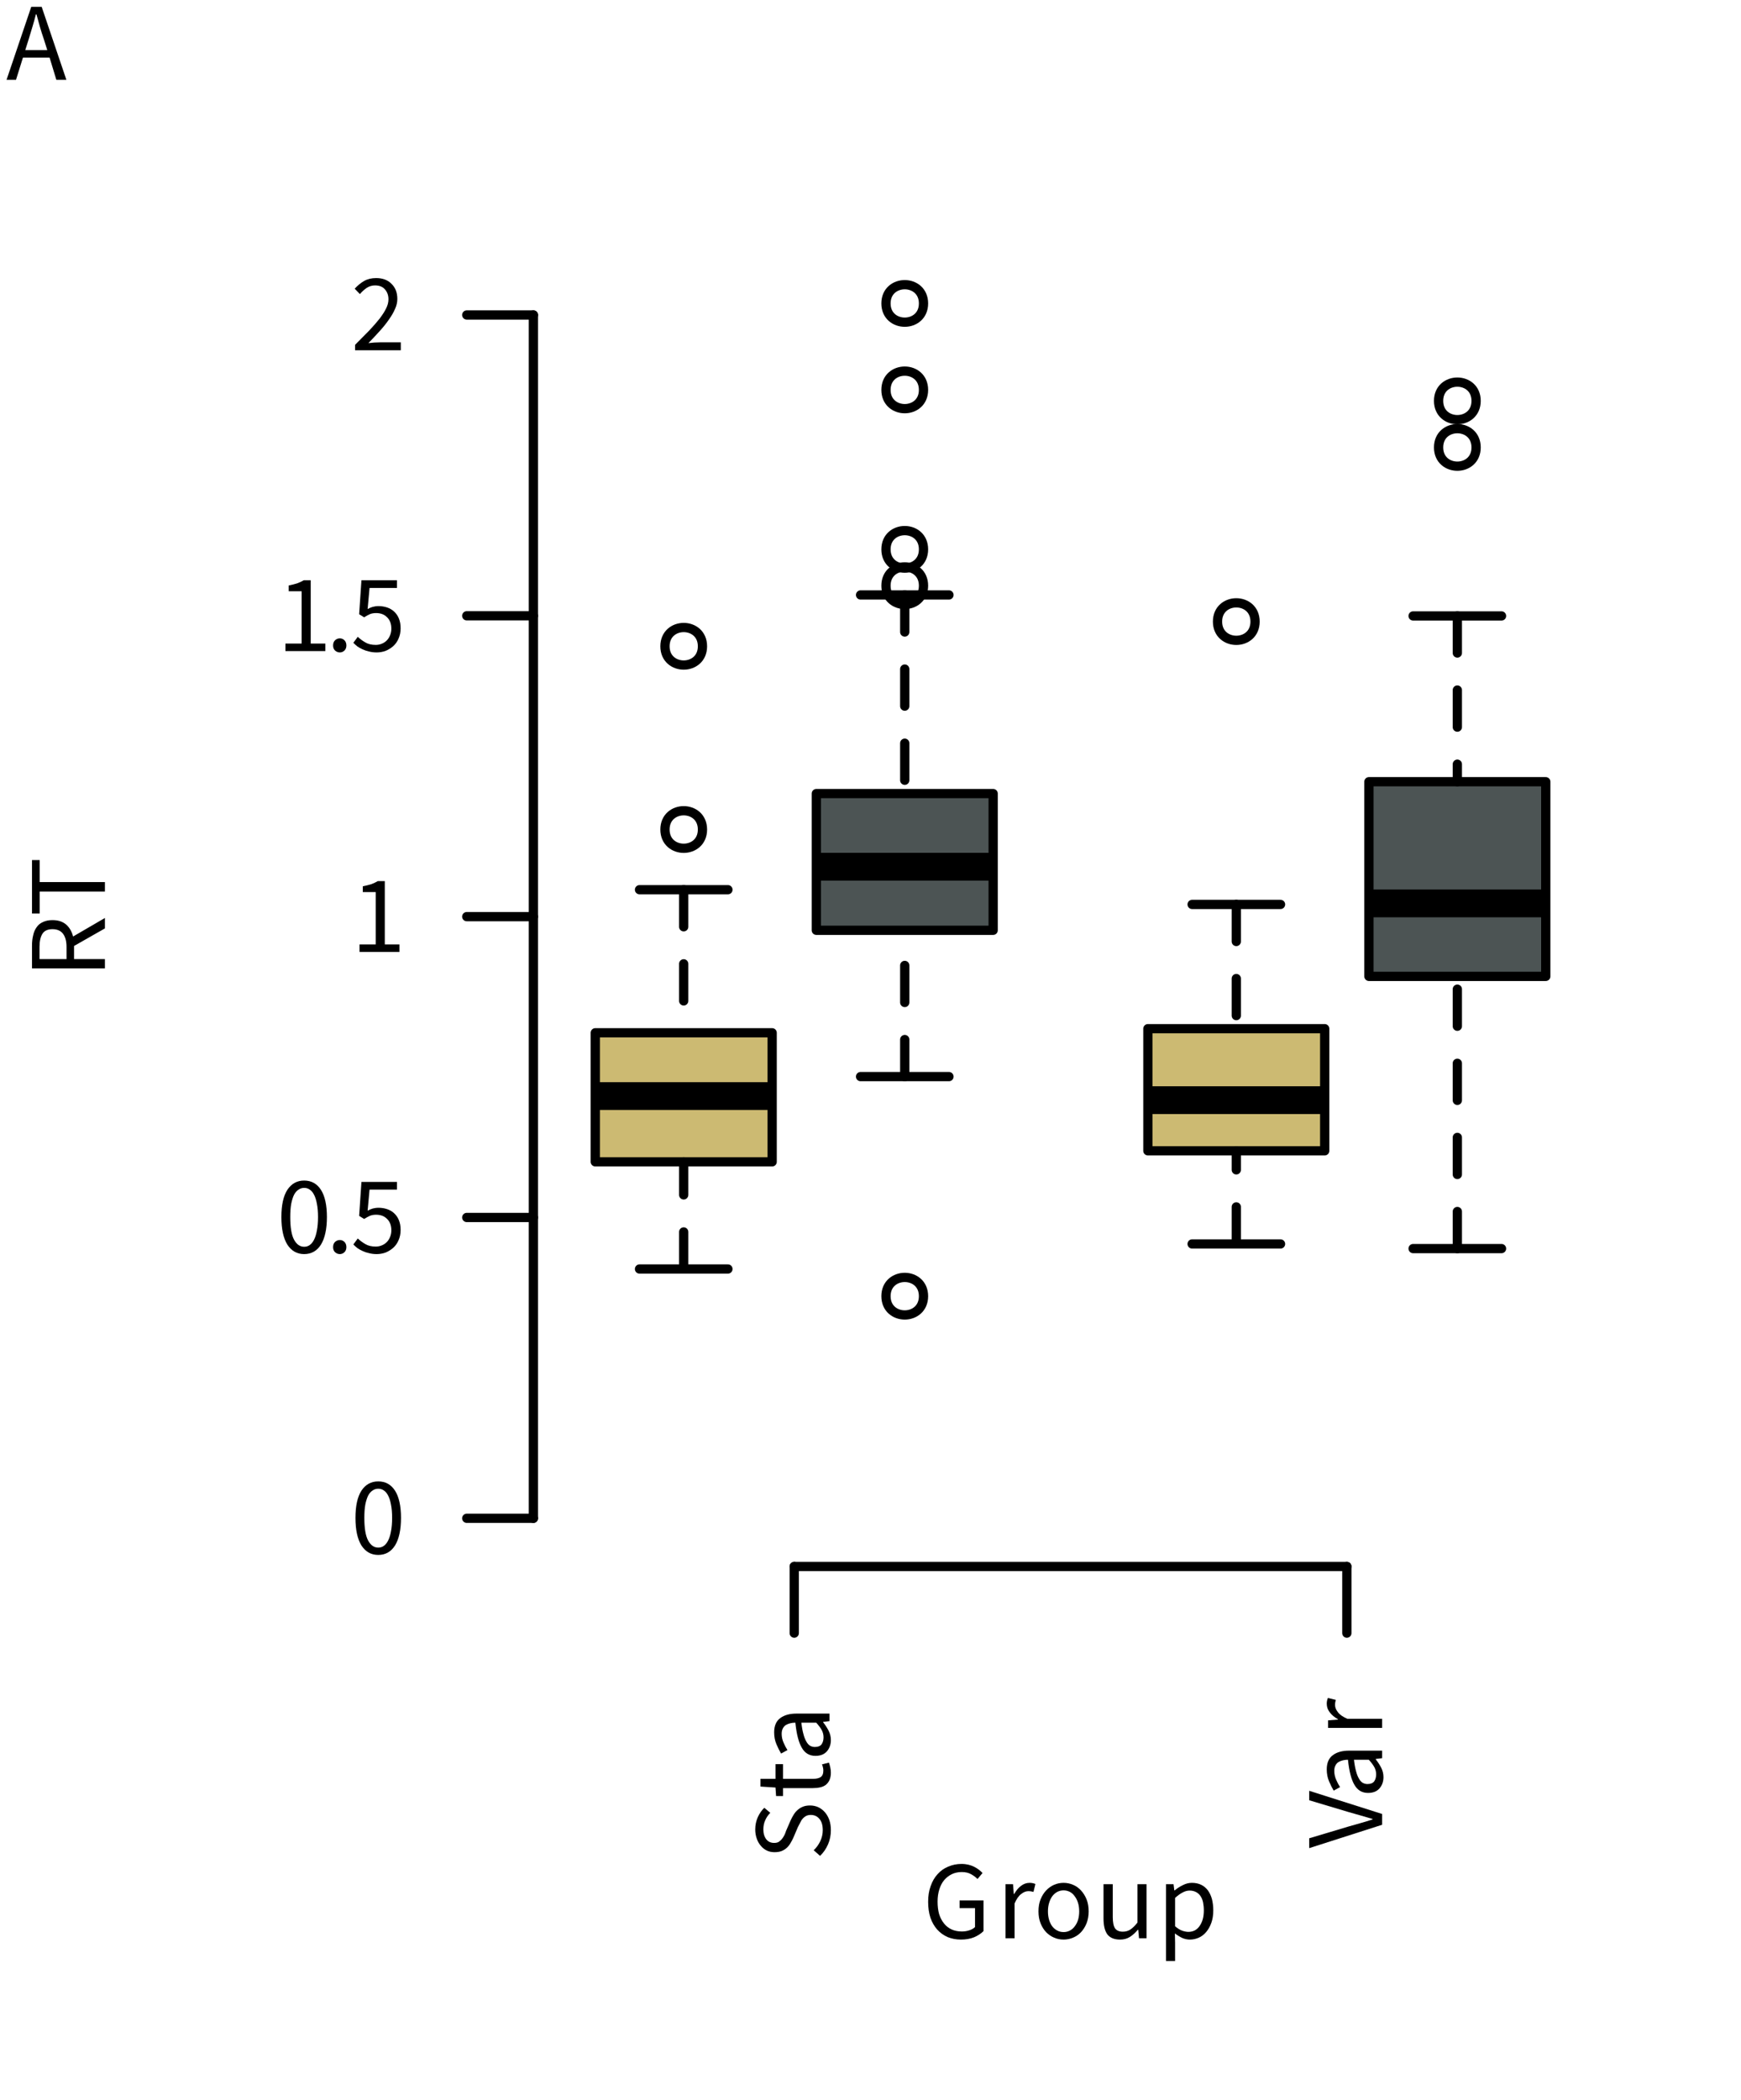 <?xml version="1.0" encoding="UTF-8"?>
<svg xmlns="http://www.w3.org/2000/svg" xmlns:xlink="http://www.w3.org/1999/xlink" width="141" height="170" viewBox="0 0 141 170">
<defs>
<g>
<g id="glyph-0-0">
<path d="M 0 -0.812 L -5.906 -0.812 L -5.906 -2.656 C -5.906 -2.957 -5.875 -3.234 -5.812 -3.484 C -5.758 -3.742 -5.664 -3.961 -5.531 -4.141 C -5.406 -4.328 -5.234 -4.469 -5.016 -4.562 C -4.805 -4.664 -4.551 -4.719 -4.25 -4.719 C -3.789 -4.719 -3.422 -4.598 -3.141 -4.359 C -2.867 -4.117 -2.68 -3.797 -2.578 -3.391 L 0 -4.891 L 0 -4.047 L -2.5 -2.625 L -2.5 -1.562 L 0 -1.562 Z M -3.109 -1.562 L -3.109 -2.547 C -3.109 -3.004 -3.203 -3.359 -3.391 -3.609 C -3.578 -3.859 -3.863 -3.984 -4.25 -3.984 C -4.633 -3.984 -4.906 -3.859 -5.062 -3.609 C -5.219 -3.359 -5.297 -3.004 -5.297 -2.547 L -5.297 -1.562 Z M -3.109 -1.562 "/>
</g>
<g id="glyph-0-1">
<path d="M 0 -2.031 L -5.281 -2.031 L -5.281 -0.25 L -5.906 -0.25 L -5.906 -4.578 L -5.281 -4.578 L -5.281 -2.797 L 0 -2.797 Z M 0 -2.031 "/>
</g>
<g id="glyph-0-2">
<path d="M 0.109 -2.453 C 0.109 -2.035 0.031 -1.648 -0.125 -1.297 C -0.281 -0.941 -0.492 -0.633 -0.766 -0.375 L -1.281 -0.828 C -1.062 -1.035 -0.883 -1.281 -0.75 -1.562 C -0.613 -1.852 -0.547 -2.148 -0.547 -2.453 C -0.547 -2.848 -0.633 -3.148 -0.812 -3.359 C -0.988 -3.578 -1.223 -3.688 -1.516 -3.688 C -1.66 -3.688 -1.785 -3.66 -1.891 -3.609 C -1.992 -3.555 -2.082 -3.488 -2.156 -3.406 C -2.238 -3.32 -2.305 -3.219 -2.359 -3.094 C -2.422 -2.977 -2.488 -2.848 -2.562 -2.703 L -2.922 -1.859 C -2.984 -1.723 -3.055 -1.582 -3.141 -1.438 C -3.223 -1.289 -3.32 -1.16 -3.438 -1.047 C -3.562 -0.93 -3.707 -0.836 -3.875 -0.766 C -4.039 -0.703 -4.234 -0.672 -4.453 -0.672 C -4.672 -0.672 -4.875 -0.711 -5.062 -0.797 C -5.258 -0.891 -5.426 -1.02 -5.562 -1.188 C -5.707 -1.352 -5.816 -1.547 -5.891 -1.766 C -5.973 -1.992 -6.016 -2.242 -6.016 -2.516 C -6.016 -2.867 -5.945 -3.195 -5.812 -3.5 C -5.676 -3.801 -5.5 -4.055 -5.281 -4.266 L -4.797 -3.859 C -4.973 -3.68 -5.109 -3.484 -5.203 -3.266 C -5.305 -3.047 -5.359 -2.797 -5.359 -2.516 C -5.359 -2.191 -5.281 -1.926 -5.125 -1.719 C -4.969 -1.52 -4.754 -1.422 -4.484 -1.422 C -4.348 -1.422 -4.227 -1.445 -4.125 -1.5 C -4.031 -1.562 -3.941 -1.641 -3.859 -1.734 C -3.785 -1.828 -3.719 -1.93 -3.656 -2.047 C -3.602 -2.16 -3.555 -2.281 -3.516 -2.406 L -3.156 -3.234 C -3.082 -3.398 -3 -3.555 -2.906 -3.703 C -2.812 -3.859 -2.703 -3.988 -2.578 -4.094 C -2.453 -4.207 -2.305 -4.297 -2.141 -4.359 C -1.984 -4.422 -1.797 -4.453 -1.578 -4.453 C -1.336 -4.453 -1.113 -4.406 -0.906 -4.312 C -0.707 -4.219 -0.531 -4.082 -0.375 -3.906 C -0.227 -3.738 -0.109 -3.531 -0.016 -3.281 C 0.066 -3.039 0.109 -2.766 0.109 -2.453 Z M 0.109 -2.453 "/>
</g>
<g id="glyph-0-3">
<path d="M 0.109 -2.109 C 0.109 -1.879 0.07 -1.68 0 -1.516 C -0.07 -1.359 -0.172 -1.227 -0.297 -1.125 C -0.422 -1.031 -0.57 -0.961 -0.75 -0.922 C -0.938 -0.879 -1.133 -0.859 -1.344 -0.859 L -3.766 -0.859 L -3.766 -0.219 L -4.328 -0.219 L -4.375 -0.906 L -5.594 -0.984 L -5.594 -1.609 L -4.375 -1.609 L -4.375 -2.797 L -3.766 -2.797 L -3.766 -1.609 L -1.344 -1.609 C -1.07 -1.609 -0.863 -1.656 -0.719 -1.75 C -0.57 -1.852 -0.5 -2.031 -0.5 -2.281 C -0.5 -2.363 -0.508 -2.445 -0.531 -2.531 C -0.551 -2.625 -0.578 -2.707 -0.609 -2.781 L -0.047 -2.922 C -0.004 -2.805 0.031 -2.676 0.062 -2.531 C 0.094 -2.395 0.109 -2.254 0.109 -2.109 Z M 0.109 -2.109 "/>
</g>
<g id="glyph-0-4">
<path d="M 0.109 -1.75 C 0.109 -1.383 0 -1.078 -0.219 -0.828 C -0.438 -0.586 -0.742 -0.469 -1.141 -0.469 C -1.617 -0.469 -1.984 -0.68 -2.234 -1.109 C -2.492 -1.535 -2.672 -2.219 -2.766 -3.156 C -2.91 -3.156 -3.047 -3.141 -3.172 -3.109 C -3.305 -3.078 -3.426 -3.031 -3.531 -2.969 C -3.633 -2.906 -3.719 -2.812 -3.781 -2.688 C -3.844 -2.57 -3.875 -2.426 -3.875 -2.25 C -3.875 -2 -3.82 -1.758 -3.719 -1.531 C -3.625 -1.312 -3.52 -1.113 -3.406 -0.938 L -3.922 -0.656 C -4.047 -0.863 -4.172 -1.113 -4.297 -1.406 C -4.422 -1.695 -4.484 -2.02 -4.484 -2.375 C -4.484 -2.906 -4.316 -3.289 -3.984 -3.531 C -3.66 -3.77 -3.227 -3.891 -2.688 -3.891 L 0 -3.891 L 0 -3.281 L -0.516 -3.219 L -0.516 -3.188 C -0.348 -2.977 -0.203 -2.754 -0.078 -2.516 C 0.047 -2.273 0.109 -2.02 0.109 -1.75 Z M -0.484 -1.969 C -0.484 -2.176 -0.531 -2.367 -0.625 -2.547 C -0.727 -2.734 -0.879 -2.938 -1.078 -3.156 L -2.281 -3.156 C -2.238 -2.781 -2.18 -2.469 -2.109 -2.219 C -2.047 -1.977 -1.969 -1.781 -1.875 -1.625 C -1.789 -1.469 -1.688 -1.352 -1.562 -1.281 C -1.445 -1.219 -1.32 -1.188 -1.188 -1.188 C -0.938 -1.188 -0.754 -1.258 -0.641 -1.406 C -0.535 -1.562 -0.484 -1.75 -0.484 -1.969 Z M -0.484 -1.969 "/>
</g>
<g id="glyph-0-5">
<path d="M 0 -1.891 L -5.906 0 L -5.906 -0.797 L -2.719 -1.75 C -2.363 -1.852 -2.035 -1.945 -1.734 -2.031 C -1.43 -2.113 -1.109 -2.211 -0.766 -2.328 L -0.766 -2.359 C -1.109 -2.461 -1.43 -2.555 -1.734 -2.641 C -2.035 -2.723 -2.363 -2.816 -2.719 -2.922 L -5.906 -3.875 L -5.906 -4.641 L 0 -2.766 Z M 0 -1.891 "/>
</g>
<g id="glyph-0-6">
<path d="M 0 -0.734 L -4.375 -0.734 L -4.375 -1.344 L -3.578 -1.406 L -3.578 -1.438 C -3.859 -1.594 -4.078 -1.773 -4.234 -1.984 C -4.398 -2.191 -4.484 -2.426 -4.484 -2.688 C -4.484 -2.852 -4.453 -3.008 -4.391 -3.156 L -3.75 -3 C -3.77 -2.926 -3.785 -2.859 -3.797 -2.797 C -3.805 -2.742 -3.812 -2.672 -3.812 -2.578 C -3.812 -2.391 -3.734 -2.195 -3.578 -2 C -3.43 -1.801 -3.176 -1.625 -2.812 -1.469 L 0 -1.469 Z M 0 -0.734 "/>
</g>
<g id="glyph-1-0">
<path d="M 2.234 0.109 C 1.66 0.109 1.207 -0.145 0.875 -0.656 C 0.551 -1.176 0.391 -1.922 0.391 -2.891 C 0.391 -3.859 0.551 -4.594 0.875 -5.094 C 1.207 -5.594 1.66 -5.844 2.234 -5.844 C 2.816 -5.844 3.27 -5.594 3.594 -5.094 C 3.914 -4.594 4.078 -3.859 4.078 -2.891 C 4.078 -1.922 3.914 -1.176 3.594 -0.656 C 3.27 -0.145 2.816 0.109 2.234 0.109 Z M 2.234 -0.484 C 2.41 -0.484 2.562 -0.531 2.688 -0.625 C 2.82 -0.719 2.938 -0.859 3.031 -1.047 C 3.133 -1.242 3.211 -1.492 3.266 -1.797 C 3.328 -2.109 3.359 -2.473 3.359 -2.891 C 3.359 -3.305 3.328 -3.664 3.266 -3.969 C 3.211 -4.27 3.133 -4.516 3.031 -4.703 C 2.938 -4.891 2.82 -5.023 2.688 -5.109 C 2.562 -5.203 2.41 -5.25 2.234 -5.25 C 2.066 -5.25 1.914 -5.203 1.781 -5.109 C 1.645 -5.023 1.523 -4.891 1.422 -4.703 C 1.328 -4.516 1.25 -4.27 1.188 -3.969 C 1.133 -3.664 1.109 -3.305 1.109 -2.891 C 1.109 -2.047 1.211 -1.43 1.422 -1.047 C 1.629 -0.672 1.898 -0.484 2.234 -0.484 Z M 2.234 -0.484 "/>
</g>
<g id="glyph-1-1">
<path d="M 1.125 0.109 C 0.977 0.109 0.848 0.055 0.734 -0.047 C 0.629 -0.148 0.578 -0.285 0.578 -0.453 C 0.578 -0.629 0.629 -0.77 0.734 -0.875 C 0.848 -0.977 0.977 -1.031 1.125 -1.031 C 1.27 -1.031 1.395 -0.977 1.5 -0.875 C 1.602 -0.77 1.656 -0.629 1.656 -0.453 C 1.656 -0.285 1.602 -0.148 1.5 -0.047 C 1.395 0.055 1.27 0.109 1.125 0.109 Z M 1.125 0.109 "/>
</g>
<g id="glyph-1-2">
<path d="M 2.109 0.109 C 1.879 0.109 1.672 0.082 1.484 0.031 C 1.297 -0.008 1.125 -0.066 0.969 -0.141 C 0.812 -0.211 0.672 -0.289 0.547 -0.375 C 0.43 -0.469 0.32 -0.566 0.219 -0.672 L 0.578 -1.156 C 0.754 -0.988 0.957 -0.836 1.188 -0.703 C 1.414 -0.566 1.695 -0.5 2.031 -0.5 C 2.207 -0.5 2.367 -0.531 2.516 -0.594 C 2.672 -0.656 2.805 -0.742 2.922 -0.859 C 3.035 -0.973 3.125 -1.109 3.188 -1.266 C 3.258 -1.43 3.297 -1.613 3.297 -1.812 C 3.297 -2.207 3.18 -2.516 2.953 -2.734 C 2.734 -2.961 2.438 -3.078 2.062 -3.078 C 1.863 -3.078 1.691 -3.047 1.547 -2.984 C 1.41 -2.922 1.258 -2.836 1.094 -2.734 L 0.688 -2.984 L 0.875 -5.734 L 3.75 -5.734 L 3.75 -5.109 L 1.531 -5.109 L 1.375 -3.406 C 1.508 -3.477 1.645 -3.535 1.781 -3.578 C 1.926 -3.617 2.086 -3.641 2.266 -3.641 C 2.504 -3.641 2.734 -3.602 2.953 -3.531 C 3.172 -3.457 3.359 -3.348 3.516 -3.203 C 3.68 -3.055 3.812 -2.867 3.906 -2.641 C 4 -2.41 4.047 -2.145 4.047 -1.844 C 4.047 -1.531 3.988 -1.25 3.875 -1 C 3.77 -0.758 3.625 -0.555 3.438 -0.391 C 3.258 -0.234 3.055 -0.109 2.828 -0.016 C 2.598 0.066 2.359 0.109 2.109 0.109 Z M 2.109 0.109 "/>
</g>
<g id="glyph-1-3">
<path d="M 0.719 0 L 0.719 -0.609 L 2.031 -0.609 L 2.031 -4.844 L 0.984 -4.844 L 0.984 -5.312 C 1.242 -5.363 1.473 -5.422 1.672 -5.484 C 1.867 -5.555 2.047 -5.641 2.203 -5.734 L 2.766 -5.734 L 2.766 -0.609 L 3.953 -0.609 L 3.953 0 Z M 0.719 0 "/>
</g>
<g id="glyph-1-4">
<path d="M 0.359 0 L 0.359 -0.438 C 0.797 -0.875 1.18 -1.266 1.516 -1.609 C 1.848 -1.961 2.129 -2.285 2.359 -2.578 C 2.586 -2.879 2.758 -3.148 2.875 -3.391 C 3 -3.641 3.062 -3.883 3.062 -4.125 C 3.062 -4.445 2.969 -4.711 2.781 -4.922 C 2.602 -5.141 2.332 -5.25 1.969 -5.25 C 1.727 -5.25 1.504 -5.18 1.297 -5.047 C 1.098 -4.91 0.914 -4.742 0.75 -4.547 L 0.328 -4.984 C 0.566 -5.242 0.82 -5.453 1.094 -5.609 C 1.363 -5.766 1.688 -5.844 2.062 -5.844 C 2.594 -5.844 3.008 -5.688 3.312 -5.375 C 3.625 -5.07 3.781 -4.664 3.781 -4.156 C 3.781 -3.883 3.719 -3.613 3.594 -3.344 C 3.477 -3.07 3.316 -2.789 3.109 -2.5 C 2.91 -2.207 2.664 -1.898 2.375 -1.578 C 2.094 -1.266 1.781 -0.93 1.438 -0.578 C 1.594 -0.598 1.754 -0.613 1.922 -0.625 C 2.086 -0.633 2.25 -0.641 2.406 -0.641 L 4.062 -0.641 L 4.062 0 Z M 0.359 0 "/>
</g>
<g id="glyph-1-5">
<path d="M 3.125 0.109 C 2.738 0.109 2.379 0.039 2.047 -0.094 C 1.723 -0.238 1.441 -0.441 1.203 -0.703 C 0.973 -0.961 0.789 -1.281 0.656 -1.656 C 0.531 -2.039 0.469 -2.473 0.469 -2.953 C 0.469 -3.422 0.535 -3.844 0.672 -4.219 C 0.805 -4.602 0.992 -4.926 1.234 -5.188 C 1.473 -5.457 1.758 -5.66 2.094 -5.797 C 2.426 -5.941 2.785 -6.016 3.172 -6.016 C 3.379 -6.016 3.566 -5.992 3.734 -5.953 C 3.91 -5.91 4.066 -5.852 4.203 -5.781 C 4.348 -5.707 4.473 -5.629 4.578 -5.547 C 4.691 -5.461 4.789 -5.375 4.875 -5.281 L 4.469 -4.797 C 4.312 -4.953 4.133 -5.082 3.938 -5.188 C 3.738 -5.301 3.488 -5.359 3.188 -5.359 C 2.895 -5.359 2.629 -5.301 2.391 -5.188 C 2.148 -5.07 1.941 -4.91 1.766 -4.703 C 1.598 -4.504 1.469 -4.254 1.375 -3.953 C 1.281 -3.66 1.234 -3.332 1.234 -2.969 C 1.234 -2.594 1.273 -2.254 1.359 -1.953 C 1.453 -1.66 1.582 -1.41 1.75 -1.203 C 1.914 -0.992 2.117 -0.832 2.359 -0.719 C 2.609 -0.602 2.891 -0.547 3.203 -0.547 C 3.41 -0.547 3.609 -0.578 3.797 -0.641 C 3.992 -0.703 4.148 -0.789 4.266 -0.906 L 4.266 -2.438 L 3.016 -2.438 L 3.016 -3.062 L 4.953 -3.062 L 4.953 -0.578 C 4.754 -0.379 4.5 -0.211 4.188 -0.078 C 3.875 0.047 3.52 0.109 3.125 0.109 Z M 3.125 0.109 "/>
</g>
<g id="glyph-1-6">
<path d="M 0.734 0 L 0.734 -4.375 L 1.344 -4.375 L 1.406 -3.578 L 1.438 -3.578 C 1.594 -3.859 1.773 -4.078 1.984 -4.234 C 2.191 -4.398 2.426 -4.484 2.688 -4.484 C 2.852 -4.484 3.008 -4.453 3.156 -4.391 L 3 -3.75 C 2.926 -3.77 2.859 -3.785 2.797 -3.797 C 2.742 -3.805 2.672 -3.812 2.578 -3.812 C 2.391 -3.812 2.195 -3.734 2 -3.578 C 1.801 -3.43 1.625 -3.176 1.469 -2.812 L 1.469 0 Z M 0.734 0 "/>
</g>
<g id="glyph-1-7">
<path d="M 2.438 0.109 C 2.164 0.109 1.91 0.055 1.672 -0.047 C 1.43 -0.148 1.219 -0.297 1.031 -0.484 C 0.844 -0.68 0.691 -0.922 0.578 -1.203 C 0.461 -1.492 0.406 -1.816 0.406 -2.172 C 0.406 -2.547 0.461 -2.875 0.578 -3.156 C 0.691 -3.438 0.844 -3.676 1.031 -3.875 C 1.219 -4.07 1.43 -4.223 1.672 -4.328 C 1.91 -4.43 2.164 -4.484 2.438 -4.484 C 2.707 -4.484 2.961 -4.43 3.203 -4.328 C 3.453 -4.223 3.664 -4.07 3.844 -3.875 C 4.031 -3.676 4.18 -3.438 4.297 -3.156 C 4.41 -2.875 4.469 -2.547 4.469 -2.172 C 4.469 -1.816 4.41 -1.492 4.297 -1.203 C 4.18 -0.922 4.031 -0.68 3.844 -0.484 C 3.664 -0.297 3.453 -0.148 3.203 -0.047 C 2.961 0.055 2.707 0.109 2.438 0.109 Z M 2.438 -0.5 C 2.625 -0.5 2.797 -0.539 2.953 -0.625 C 3.109 -0.707 3.238 -0.82 3.344 -0.969 C 3.457 -1.113 3.547 -1.285 3.609 -1.484 C 3.672 -1.691 3.703 -1.922 3.703 -2.172 C 3.703 -2.43 3.672 -2.66 3.609 -2.859 C 3.547 -3.066 3.457 -3.242 3.344 -3.391 C 3.238 -3.547 3.109 -3.664 2.953 -3.75 C 2.797 -3.832 2.625 -3.875 2.438 -3.875 C 2.25 -3.875 2.078 -3.832 1.922 -3.75 C 1.766 -3.664 1.629 -3.547 1.516 -3.391 C 1.41 -3.242 1.328 -3.066 1.266 -2.859 C 1.203 -2.66 1.172 -2.43 1.172 -2.172 C 1.172 -1.922 1.203 -1.691 1.266 -1.484 C 1.328 -1.285 1.41 -1.113 1.516 -0.969 C 1.629 -0.82 1.766 -0.707 1.922 -0.625 C 2.078 -0.539 2.25 -0.5 2.438 -0.5 Z M 2.438 -0.5 "/>
</g>
<g id="glyph-1-8">
<path d="M 2.016 0.109 C 1.547 0.109 1.203 -0.031 0.984 -0.312 C 0.773 -0.602 0.672 -1.035 0.672 -1.609 L 0.672 -4.375 L 1.422 -4.375 L 1.422 -1.703 C 1.422 -1.285 1.484 -0.984 1.609 -0.797 C 1.742 -0.617 1.953 -0.531 2.234 -0.531 C 2.461 -0.531 2.664 -0.586 2.844 -0.703 C 3.02 -0.816 3.211 -1.004 3.422 -1.266 L 3.422 -4.375 L 4.156 -4.375 L 4.156 0 L 3.547 0 L 3.484 -0.688 L 3.453 -0.688 C 3.254 -0.445 3.039 -0.254 2.812 -0.109 C 2.582 0.035 2.316 0.109 2.016 0.109 Z M 2.016 0.109 "/>
</g>
<g id="glyph-1-9">
<path d="M 0.734 1.844 L 0.734 -4.375 L 1.344 -4.375 L 1.406 -3.875 L 1.438 -3.875 C 1.633 -4.039 1.852 -4.18 2.094 -4.297 C 2.332 -4.422 2.578 -4.484 2.828 -4.484 C 3.117 -4.484 3.367 -4.43 3.578 -4.328 C 3.797 -4.223 3.977 -4.07 4.125 -3.875 C 4.27 -3.676 4.379 -3.441 4.453 -3.172 C 4.523 -2.898 4.562 -2.594 4.562 -2.25 C 4.562 -1.875 4.508 -1.539 4.406 -1.25 C 4.301 -0.957 4.16 -0.707 3.984 -0.5 C 3.816 -0.301 3.617 -0.148 3.391 -0.047 C 3.16 0.055 2.922 0.109 2.672 0.109 C 2.461 0.109 2.258 0.066 2.062 -0.016 C 1.863 -0.109 1.66 -0.234 1.453 -0.391 L 1.469 0.375 L 1.469 1.844 Z M 2.547 -0.516 C 2.723 -0.516 2.891 -0.551 3.047 -0.625 C 3.203 -0.707 3.332 -0.82 3.438 -0.969 C 3.551 -1.125 3.641 -1.305 3.703 -1.516 C 3.766 -1.734 3.797 -1.977 3.797 -2.25 C 3.797 -2.488 3.773 -2.707 3.734 -2.906 C 3.691 -3.102 3.625 -3.27 3.531 -3.406 C 3.438 -3.551 3.316 -3.66 3.172 -3.734 C 3.023 -3.816 2.848 -3.859 2.641 -3.859 C 2.453 -3.859 2.266 -3.805 2.078 -3.703 C 1.891 -3.609 1.688 -3.461 1.469 -3.266 L 1.469 -0.969 C 1.664 -0.801 1.859 -0.68 2.047 -0.609 C 2.234 -0.547 2.398 -0.516 2.547 -0.516 Z M 2.547 -0.516 "/>
</g>
<g id="glyph-1-10">
<path d="M 1.828 -3.297 L 1.547 -2.406 L 3.328 -2.406 L 3.047 -3.297 C 2.93 -3.629 2.828 -3.957 2.734 -4.281 C 2.641 -4.613 2.547 -4.953 2.453 -5.297 L 2.406 -5.297 C 2.32 -4.953 2.227 -4.613 2.125 -4.281 C 2.031 -3.957 1.93 -3.629 1.828 -3.297 Z M 0.031 0 L 2.031 -5.906 L 2.875 -5.906 L 4.875 0 L 4.062 0 L 3.516 -1.797 L 1.359 -1.797 L 0.797 0 Z M 0.031 0 "/>
</g>
</g>
</defs>
<rect x="-14.1" y="-17" width="169.2" height="204" fill="rgb(100%, 100%, 100%)" fill-opacity="1"/>
<path fill-rule="nonzero" fill="rgb(80%, 72.941%, 44.706%)" fill-opacity="1" d="M 48.211 94.047 L 62.535 94.047 L 62.535 83.602 L 48.211 83.602 Z M 48.211 94.047 "/>
<path fill="none" stroke-width="2.25" stroke-linecap="butt" stroke-linejoin="round" stroke="rgb(0%, 0%, 0%)" stroke-opacity="1" stroke-miterlimit="10" d="M 48.211 88.727 L 62.535 88.727 "/>
<path fill="none" stroke-width="0.75" stroke-linecap="round" stroke-linejoin="round" stroke="rgb(0%, 0%, 0%)" stroke-opacity="1" stroke-dasharray="3 3" stroke-miterlimit="10" d="M 55.371 102.723 L 55.371 94.047 "/>
<path fill="none" stroke-width="0.75" stroke-linecap="round" stroke-linejoin="round" stroke="rgb(0%, 0%, 0%)" stroke-opacity="1" stroke-dasharray="3 3" stroke-miterlimit="10" d="M 55.371 72.02 L 55.371 83.602 "/>
<path fill="none" stroke-width="0.75" stroke-linecap="round" stroke-linejoin="round" stroke="rgb(0%, 0%, 0%)" stroke-opacity="1" stroke-miterlimit="10" d="M 51.793 102.723 L 58.953 102.723 "/>
<path fill="none" stroke-width="0.75" stroke-linecap="round" stroke-linejoin="round" stroke="rgb(0%, 0%, 0%)" stroke-opacity="1" stroke-miterlimit="10" d="M 51.793 72.02 L 58.953 72.02 "/>
<path fill="none" stroke-width="0.75" stroke-linecap="round" stroke-linejoin="round" stroke="rgb(0%, 0%, 0%)" stroke-opacity="1" stroke-miterlimit="10" d="M 48.211 94.047 L 62.535 94.047 L 62.535 83.602 L 48.211 83.602 Z M 48.211 94.047 "/>
<path fill="none" stroke-width="0.75" stroke-linecap="round" stroke-linejoin="round" stroke="rgb(0%, 0%, 0%)" stroke-opacity="1" stroke-miterlimit="10" d="M 56.891 67.148 C 56.891 69.172 53.855 69.172 53.855 67.148 C 53.855 65.121 56.891 65.121 56.891 67.148 "/>
<path fill="none" stroke-width="0.75" stroke-linecap="round" stroke-linejoin="round" stroke="rgb(0%, 0%, 0%)" stroke-opacity="1" stroke-miterlimit="10" d="M 56.891 52.316 C 56.891 54.34 53.855 54.34 53.855 52.316 C 53.855 50.289 56.891 50.289 56.891 52.316 "/>
<path fill-rule="nonzero" fill="rgb(29.804%, 32.941%, 32.941%)" fill-opacity="1" d="M 66.113 75.305 L 80.434 75.305 L 80.434 64.238 L 66.113 64.238 Z M 66.113 75.305 "/>
<path fill="none" stroke-width="2.25" stroke-linecap="butt" stroke-linejoin="round" stroke="rgb(0%, 0%, 0%)" stroke-opacity="1" stroke-miterlimit="10" d="M 66.113 70.16 L 80.434 70.16 "/>
<path fill="none" stroke-width="0.75" stroke-linecap="round" stroke-linejoin="round" stroke="rgb(0%, 0%, 0%)" stroke-opacity="1" stroke-dasharray="3 3" stroke-miterlimit="10" d="M 73.273 87.148 L 73.273 75.305 "/>
<path fill="none" stroke-width="0.75" stroke-linecap="round" stroke-linejoin="round" stroke="rgb(0%, 0%, 0%)" stroke-opacity="1" stroke-dasharray="3 3" stroke-miterlimit="10" d="M 73.273 48.16 L 73.273 64.238 "/>
<path fill="none" stroke-width="0.75" stroke-linecap="round" stroke-linejoin="round" stroke="rgb(0%, 0%, 0%)" stroke-opacity="1" stroke-miterlimit="10" d="M 69.695 87.148 L 76.855 87.148 "/>
<path fill="none" stroke-width="0.75" stroke-linecap="round" stroke-linejoin="round" stroke="rgb(0%, 0%, 0%)" stroke-opacity="1" stroke-miterlimit="10" d="M 69.695 48.16 L 76.855 48.16 "/>
<path fill="none" stroke-width="0.75" stroke-linecap="round" stroke-linejoin="round" stroke="rgb(0%, 0%, 0%)" stroke-opacity="1" stroke-miterlimit="10" d="M 66.113 75.305 L 80.434 75.305 L 80.434 64.238 L 66.113 64.238 Z M 66.113 75.305 "/>
<path fill="none" stroke-width="0.75" stroke-linecap="round" stroke-linejoin="round" stroke="rgb(0%, 0%, 0%)" stroke-opacity="1" stroke-miterlimit="10" d="M 74.793 47.41 C 74.793 49.434 71.754 49.434 71.754 47.41 C 71.754 45.387 74.793 45.387 74.793 47.41 "/>
<path fill="none" stroke-width="0.75" stroke-linecap="round" stroke-linejoin="round" stroke="rgb(0%, 0%, 0%)" stroke-opacity="1" stroke-miterlimit="10" d="M 74.793 31.562 C 74.793 33.586 71.754 33.586 71.754 31.562 C 71.754 29.535 74.793 29.535 74.793 31.562 "/>
<path fill="none" stroke-width="0.75" stroke-linecap="round" stroke-linejoin="round" stroke="rgb(0%, 0%, 0%)" stroke-opacity="1" stroke-miterlimit="10" d="M 74.793 104.922 C 74.793 106.949 71.754 106.949 71.754 104.922 C 71.754 102.898 74.793 102.898 74.793 104.922 "/>
<path fill="none" stroke-width="0.75" stroke-linecap="round" stroke-linejoin="round" stroke="rgb(0%, 0%, 0%)" stroke-opacity="1" stroke-miterlimit="10" d="M 74.793 44.469 C 74.793 46.492 71.754 46.492 71.754 44.469 C 71.754 42.445 74.793 42.445 74.793 44.469 "/>
<path fill="none" stroke-width="0.75" stroke-linecap="round" stroke-linejoin="round" stroke="rgb(0%, 0%, 0%)" stroke-opacity="1" stroke-miterlimit="10" d="M 74.793 24.562 C 74.793 26.586 71.754 26.586 71.754 24.562 C 71.754 22.539 74.793 22.539 74.793 24.562 "/>
<path fill-rule="nonzero" fill="rgb(80%, 72.941%, 44.706%)" fill-opacity="1" d="M 92.965 93.156 L 107.285 93.156 L 107.285 83.27 L 92.965 83.27 Z M 92.965 93.156 "/>
<path fill="none" stroke-width="2.25" stroke-linecap="butt" stroke-linejoin="round" stroke="rgb(0%, 0%, 0%)" stroke-opacity="1" stroke-miterlimit="10" d="M 92.965 89.055 L 107.285 89.055 "/>
<path fill="none" stroke-width="0.75" stroke-linecap="round" stroke-linejoin="round" stroke="rgb(0%, 0%, 0%)" stroke-opacity="1" stroke-dasharray="3 3" stroke-miterlimit="10" d="M 100.125 100.695 L 100.125 93.156 "/>
<path fill="none" stroke-width="0.75" stroke-linecap="round" stroke-linejoin="round" stroke="rgb(0%, 0%, 0%)" stroke-opacity="1" stroke-dasharray="3 3" stroke-miterlimit="10" d="M 100.125 73.211 L 100.125 83.27 "/>
<path fill="none" stroke-width="0.75" stroke-linecap="round" stroke-linejoin="round" stroke="rgb(0%, 0%, 0%)" stroke-opacity="1" stroke-miterlimit="10" d="M 96.547 100.695 L 103.707 100.695 "/>
<path fill="none" stroke-width="0.75" stroke-linecap="round" stroke-linejoin="round" stroke="rgb(0%, 0%, 0%)" stroke-opacity="1" stroke-miterlimit="10" d="M 96.547 73.211 L 103.707 73.211 "/>
<path fill="none" stroke-width="0.75" stroke-linecap="round" stroke-linejoin="round" stroke="rgb(0%, 0%, 0%)" stroke-opacity="1" stroke-miterlimit="10" d="M 92.965 93.156 L 107.285 93.156 L 107.285 83.27 L 92.965 83.27 Z M 92.965 93.156 "/>
<path fill="none" stroke-width="0.75" stroke-linecap="round" stroke-linejoin="round" stroke="rgb(0%, 0%, 0%)" stroke-opacity="1" stroke-miterlimit="10" d="M 101.645 50.316 C 101.645 52.34 98.605 52.34 98.605 50.316 C 98.605 48.293 101.645 48.293 101.645 50.316 "/>
<path fill-rule="nonzero" fill="rgb(29.804%, 32.941%, 32.941%)" fill-opacity="1" d="M 110.867 79.035 L 125.188 79.035 L 125.188 63.277 L 110.867 63.277 Z M 110.867 79.035 "/>
<path fill="none" stroke-width="2.25" stroke-linecap="butt" stroke-linejoin="round" stroke="rgb(0%, 0%, 0%)" stroke-opacity="1" stroke-miterlimit="10" d="M 110.867 73.129 L 125.188 73.129 "/>
<path fill="none" stroke-width="0.75" stroke-linecap="round" stroke-linejoin="round" stroke="rgb(0%, 0%, 0%)" stroke-opacity="1" stroke-dasharray="3 3" stroke-miterlimit="10" d="M 118.027 101.07 L 118.027 79.035 "/>
<path fill="none" stroke-width="0.75" stroke-linecap="round" stroke-linejoin="round" stroke="rgb(0%, 0%, 0%)" stroke-opacity="1" stroke-dasharray="3 3" stroke-miterlimit="10" d="M 118.027 49.859 L 118.027 63.277 "/>
<path fill="none" stroke-width="0.75" stroke-linecap="round" stroke-linejoin="round" stroke="rgb(0%, 0%, 0%)" stroke-opacity="1" stroke-miterlimit="10" d="M 114.445 101.07 L 121.605 101.07 "/>
<path fill="none" stroke-width="0.75" stroke-linecap="round" stroke-linejoin="round" stroke="rgb(0%, 0%, 0%)" stroke-opacity="1" stroke-miterlimit="10" d="M 114.445 49.859 L 121.605 49.859 "/>
<path fill="none" stroke-width="0.75" stroke-linecap="round" stroke-linejoin="round" stroke="rgb(0%, 0%, 0%)" stroke-opacity="1" stroke-miterlimit="10" d="M 110.867 79.035 L 125.188 79.035 L 125.188 63.277 L 110.867 63.277 Z M 110.867 79.035 "/>
<path fill="none" stroke-width="0.75" stroke-linecap="round" stroke-linejoin="round" stroke="rgb(0%, 0%, 0%)" stroke-opacity="1" stroke-miterlimit="10" d="M 119.547 36.219 C 119.547 38.242 116.508 38.242 116.508 36.219 C 116.508 34.191 119.547 34.191 119.547 36.219 "/>
<path fill="none" stroke-width="0.75" stroke-linecap="round" stroke-linejoin="round" stroke="rgb(0%, 0%, 0%)" stroke-opacity="1" stroke-miterlimit="10" d="M 119.547 32.449 C 119.547 34.477 116.508 34.477 116.508 32.449 C 116.508 30.426 119.547 30.426 119.547 32.449 "/>
<g fill="rgb(0%, 0%, 0%)" fill-opacity="1">
<use xlink:href="#glyph-0-0" x="8.497" y="79.199"/>
<use xlink:href="#glyph-0-1" x="8.497" y="74.199"/>
</g>
<path fill="none" stroke-width="0.75" stroke-linecap="round" stroke-linejoin="round" stroke="rgb(0%, 0%, 0%)" stroke-opacity="1" stroke-miterlimit="10" d="M 64.324 126.801 L 109.078 126.801 "/>
<path fill="none" stroke-width="0.75" stroke-linecap="round" stroke-linejoin="round" stroke="rgb(0%, 0%, 0%)" stroke-opacity="1" stroke-miterlimit="10" d="M 64.324 126.801 L 64.324 132.199 "/>
<path fill="none" stroke-width="0.75" stroke-linecap="round" stroke-linejoin="round" stroke="rgb(0%, 0%, 0%)" stroke-opacity="1" stroke-miterlimit="10" d="M 109.078 126.801 L 109.078 132.199 "/>
<g fill="rgb(0%, 0%, 0%)" fill-opacity="1">
<use xlink:href="#glyph-0-2" x="67.181" y="150.602"/>
<use xlink:href="#glyph-0-3" x="67.181" y="145.602"/>
<use xlink:href="#glyph-0-4" x="67.181" y="142.602"/>
</g>
<g fill="rgb(0%, 0%, 0%)" fill-opacity="1">
<use xlink:href="#glyph-0-5" x="111.935" y="149.602"/>
<use xlink:href="#glyph-0-4" x="111.935" y="145.602"/>
<use xlink:href="#glyph-0-6" x="111.935" y="140.602"/>
</g>
<path fill="none" stroke-width="0.75" stroke-linecap="round" stroke-linejoin="round" stroke="rgb(0%, 0%, 0%)" stroke-opacity="1" stroke-miterlimit="10" d="M 43.199 122.902 L 43.199 25.496 "/>
<path fill="none" stroke-width="0.75" stroke-linecap="round" stroke-linejoin="round" stroke="rgb(0%, 0%, 0%)" stroke-opacity="1" stroke-miterlimit="10" d="M 43.199 122.902 L 37.801 122.902 "/>
<path fill="none" stroke-width="0.75" stroke-linecap="round" stroke-linejoin="round" stroke="rgb(0%, 0%, 0%)" stroke-opacity="1" stroke-miterlimit="10" d="M 43.199 98.551 L 37.801 98.551 "/>
<path fill="none" stroke-width="0.75" stroke-linecap="round" stroke-linejoin="round" stroke="rgb(0%, 0%, 0%)" stroke-opacity="1" stroke-miterlimit="10" d="M 43.199 74.199 L 37.801 74.199 "/>
<path fill="none" stroke-width="0.75" stroke-linecap="round" stroke-linejoin="round" stroke="rgb(0%, 0%, 0%)" stroke-opacity="1" stroke-miterlimit="10" d="M 43.199 49.848 L 37.801 49.848 "/>
<path fill="none" stroke-width="0.75" stroke-linecap="round" stroke-linejoin="round" stroke="rgb(0%, 0%, 0%)" stroke-opacity="1" stroke-miterlimit="10" d="M 43.199 25.496 L 37.801 25.496 "/>
<g fill="rgb(0%, 0%, 0%)" fill-opacity="1">
<use xlink:href="#glyph-1-0" x="28.398" y="125.759"/>
</g>
<g fill="rgb(0%, 0%, 0%)" fill-opacity="1">
<use xlink:href="#glyph-1-0" x="22.398" y="101.407"/>
<use xlink:href="#glyph-1-1" x="26.398" y="101.407"/>
<use xlink:href="#glyph-1-2" x="28.398" y="101.407"/>
</g>
<g fill="rgb(0%, 0%, 0%)" fill-opacity="1">
<use xlink:href="#glyph-1-3" x="28.398" y="77.056"/>
</g>
<g fill="rgb(0%, 0%, 0%)" fill-opacity="1">
<use xlink:href="#glyph-1-3" x="22.398" y="52.704"/>
<use xlink:href="#glyph-1-1" x="26.398" y="52.704"/>
<use xlink:href="#glyph-1-2" x="28.398" y="52.704"/>
</g>
<g fill="rgb(0%, 0%, 0%)" fill-opacity="1">
<use xlink:href="#glyph-1-4" x="28.398" y="28.353"/>
</g>
<g fill="rgb(0%, 0%, 0%)" fill-opacity="1">
<use xlink:href="#glyph-1-5" x="74.699" y="156.896"/>
<use xlink:href="#glyph-1-6" x="80.699" y="156.896"/>
<use xlink:href="#glyph-1-7" x="83.699" y="156.896"/>
<use xlink:href="#glyph-1-8" x="88.699" y="156.896"/>
<use xlink:href="#glyph-1-9" x="93.699" y="156.896"/>
</g>
<g fill="rgb(0%, 0%, 0%)" fill-opacity="1">
<use xlink:href="#glyph-1-10" x="0.5" y="6.458"/>
</g>
</svg>
